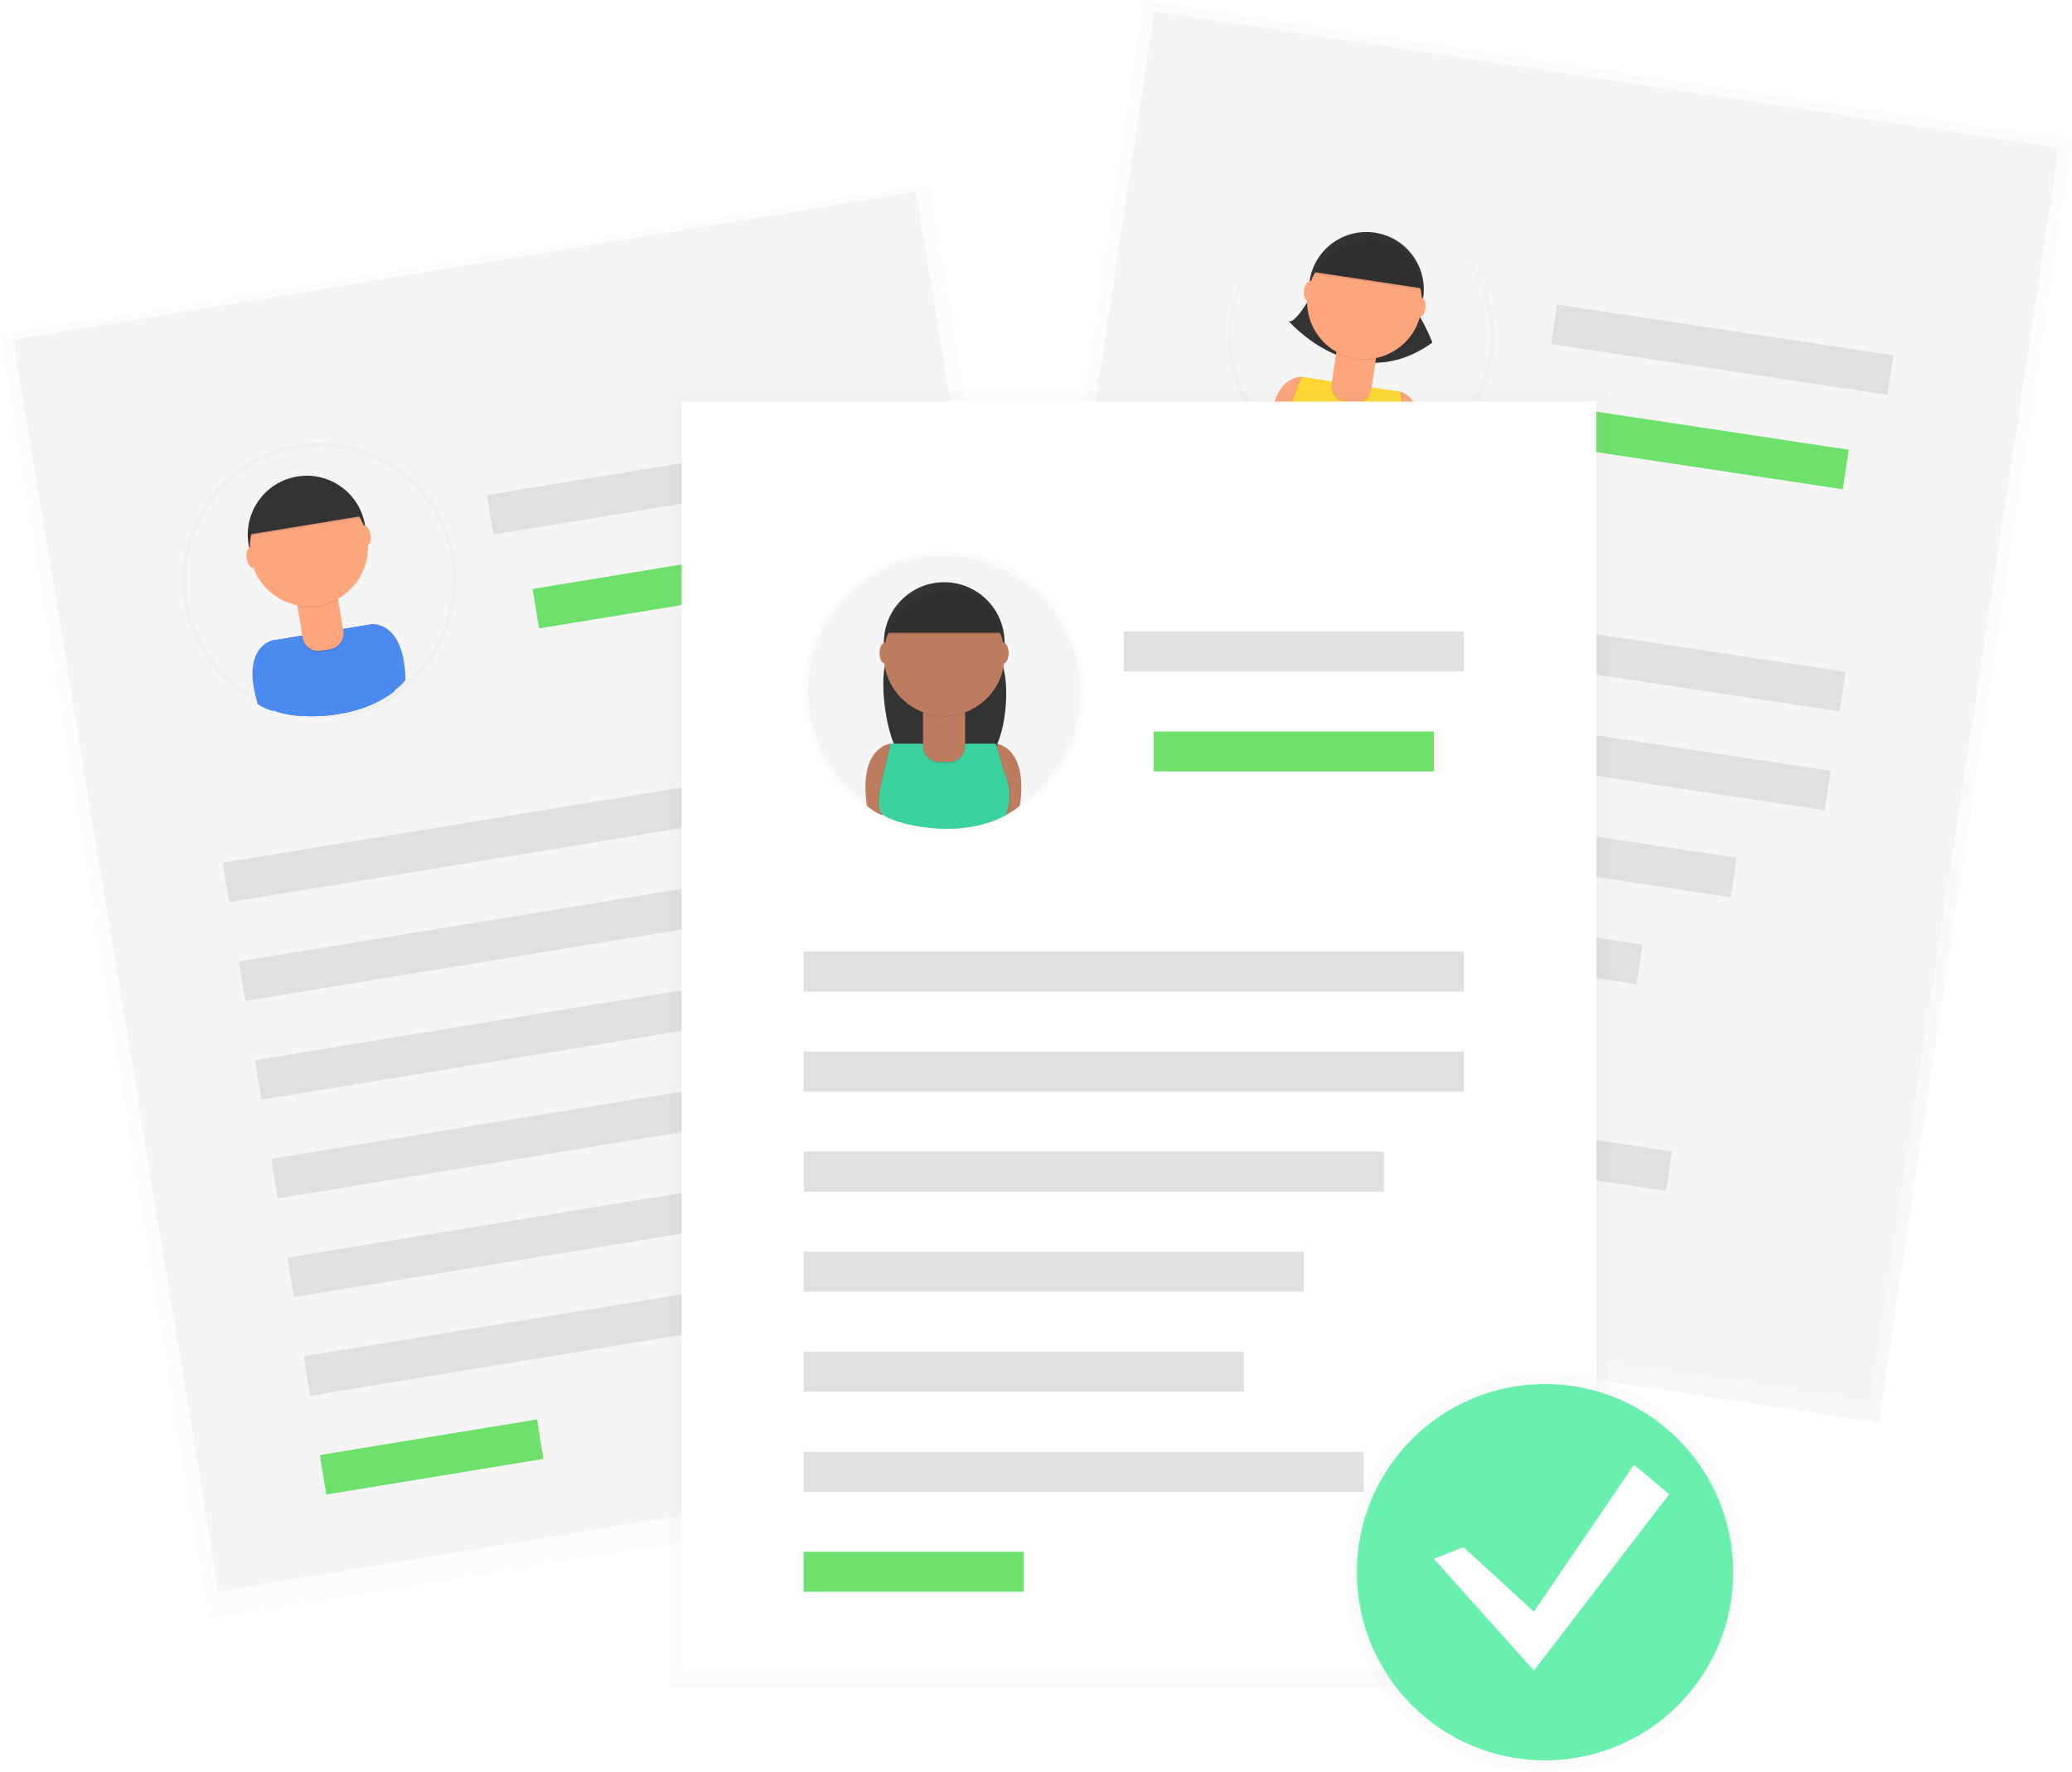 <svg width="304" height="260" viewBox="0 0 304 260" fill="none" xmlns="http://www.w3.org/2000/svg">
<g clip-path="url(#clip0)">
<g opacity="0.5">
<path opacity="0.5" d="M167.841 0.009L139.452 188.157L275.632 208.702L304.021 20.554L167.841 0.009Z" fill="url(#paint0_linear)"/>
</g>
<path d="M169.367 1.657L141.605 185.645L274.32 205.668L302.081 21.679L169.367 1.657Z" fill="#F5F5F5"/>
<path d="M270.785 98.565L174.999 84.113L174.123 89.919L269.909 104.37L270.785 98.565Z" fill="#E0E0E0"/>
<path d="M268.596 113.075L172.81 98.624L171.934 104.43L267.72 118.881L268.596 113.075Z" fill="#E0E0E0"/>
<path d="M277.79 52.124L228.445 44.679L227.569 50.485L276.914 57.93L277.79 52.124Z" fill="#E0E0E0"/>
<path d="M271.249 65.982L230.611 59.851L229.735 65.656L270.373 71.787L271.249 65.982Z" fill="#6EE06C"/>
<path d="M254.795 125.837L170.618 113.137L169.742 118.943L253.92 131.643L254.795 125.837Z" fill="#E0E0E0"/>
<path d="M240.992 138.598L168.427 127.65L167.551 133.456L240.116 144.404L240.992 138.598Z" fill="#E0E0E0"/>
<path d="M230.096 151.796L166.237 142.162L165.361 147.968L229.22 157.602L230.096 151.796Z" fill="#E0E0E0"/>
<path d="M245.32 168.936L164.048 156.675L163.172 162.48L244.444 174.742L245.32 168.936Z" fill="#E0E0E0"/>
<path d="M193.788 176.003L161.861 171.186L160.985 176.991L192.912 181.808L193.788 176.003Z" fill="#6EE06C"/>
<g opacity="0.5">
<path opacity="0.5" d="M219.093 52.665C219.597 49.32 219.226 45.902 218.017 42.743C216.809 39.584 214.803 36.792 212.194 34.638C209.586 32.485 206.465 31.043 203.134 30.453C199.804 29.863 196.377 30.146 193.188 31.273C189.999 32.401 187.156 34.334 184.936 36.886C182.716 39.438 181.194 42.521 180.52 45.835C179.845 49.15 180.039 52.582 181.084 55.799C182.13 59.016 183.99 61.907 186.484 64.192C186.484 64.22 186.484 64.251 186.484 64.279C187.024 64.984 187.699 65.575 188.469 66.017L188.507 65.933C189.296 66.848 192.929 68.669 197.32 69.319H197.417C200.198 69.743 203.289 69.705 206.157 68.669C206.157 68.669 206.188 68.621 206.24 68.53C206.961 68.315 207.642 67.985 208.257 67.553L208.319 67.338C211.169 65.948 213.639 63.886 215.516 61.33C217.392 58.774 218.62 55.8 219.093 52.665Z" fill="url(#paint1_linear)"/>
</g>
<path d="M218.424 51.864C219.99 41.485 212.846 31.802 202.467 30.237C192.088 28.671 182.405 35.815 180.839 46.193C179.273 56.572 186.417 66.254 196.796 67.82C207.175 69.386 216.858 62.242 218.424 51.864Z" fill="#F5F5F5"/>
<path d="M190.969 55.289C190.969 55.289 186.449 54.98 186.39 63.316C186.915 63.997 187.57 64.568 188.316 64.995L192.119 56.85L190.969 55.289Z" fill="#FDA57D"/>
<path d="M205.5 57.483C205.5 57.483 209.922 58.526 207.509 66.504C206.807 67.002 206.013 67.357 205.173 67.546L203.939 58.644L205.5 57.483Z" fill="#FDA57D"/>
<path d="M193.18 41.954C193.18 41.954 190.113 47.833 189.039 47.075C189.039 47.075 198.794 58.453 210.158 50.259C209.274 48.045 208.128 45.944 206.744 44.002L193.18 41.954Z" fill="#333333"/>
<path d="M208.803 43.721C209.497 39.122 206.33 34.83 201.73 34.136C197.13 33.442 192.839 36.608 192.145 41.208C191.451 45.808 194.617 50.099 199.217 50.794C203.817 51.487 208.109 48.321 208.803 43.721Z" fill="#333333"/>
<path opacity="0.1" d="M205.413 57.469L190.882 55.279L188.65 60.886C188.65 60.886 187.447 63.455 188.26 64.79C189.074 66.124 197.921 70.209 205.295 67.571C206.122 66.11 206.447 64.419 206.219 62.756C205.854 59.926 206.056 62.534 206.056 62.534L205.413 57.469Z" fill="#121212"/>
<path opacity="0.1" d="M205.608 57.5L191.076 55.31L188.848 60.914C188.848 60.914 187.645 63.483 188.459 64.817C189.272 66.152 198.12 70.237 205.493 67.599C206.32 66.138 206.645 64.447 206.418 62.784C206.053 59.954 206.254 62.561 206.254 62.561L205.608 57.5Z" fill="#121212"/>
<path d="M205.5 57.483L190.969 55.293L188.737 60.9C188.737 60.9 187.534 63.469 188.347 64.804C189.161 66.138 198.008 70.223 205.382 67.585C206.209 66.124 206.534 64.433 206.306 62.77C205.941 59.94 206.143 62.547 206.143 62.547L205.5 57.483Z" fill="#FDD835"/>
<path opacity="0.1" d="M196.149 51.158L201.962 52.035L201.17 57.28C201.078 57.893 200.745 58.445 200.246 58.813C199.747 59.182 199.121 59.337 198.508 59.244L197.318 59.065C196.705 58.972 196.153 58.64 195.785 58.14C195.416 57.641 195.261 57.016 195.354 56.402L196.145 51.157L196.149 51.158Z" fill="#121212"/>
<path d="M196.177 50.942L201.99 51.819L201.198 57.065C201.106 57.678 200.773 58.23 200.274 58.598C199.775 58.966 199.15 59.121 198.536 59.029L197.35 58.85C196.736 58.757 196.185 58.425 195.816 57.925C195.448 57.426 195.293 56.801 195.386 56.188L196.177 50.942Z" fill="#FDA57D"/>
<path opacity="0.1" d="M196.068 51.764C197.836 52.747 199.897 53.064 201.878 52.658L201.985 51.945L196.173 51.069L196.068 51.764Z" fill="#121212"/>
<path d="M208.53 45.528C209.224 40.928 206.058 36.637 201.458 35.943C196.858 35.249 192.566 38.415 191.872 43.015C191.178 47.615 194.344 51.906 198.944 52.6C203.544 53.294 207.836 50.128 208.53 45.528Z" fill="#FDA57D"/>
<path d="M192.696 39.9L208.583 42.295C208.583 42.295 208.194 35.69 202.128 35.179C196.061 34.668 192.696 39.9 192.696 39.9Z" fill="#333333"/>
<path d="M192.869 42.799C192.99 41.996 192.742 41.293 192.315 41.228C191.887 41.164 191.443 41.763 191.322 42.566C191.201 43.369 191.449 44.072 191.876 44.136C192.303 44.201 192.748 43.602 192.869 42.799Z" fill="#FDA57D"/>
<path d="M209.143 45.256C209.264 44.453 209.016 43.75 208.589 43.685C208.162 43.621 207.718 44.219 207.596 45.023C207.475 45.825 207.723 46.529 208.15 46.593C208.578 46.658 209.022 46.059 209.143 45.256Z" fill="#FDA57D"/>
<path opacity="0.1" d="M192.672 40.115L208.559 42.511C208.559 42.511 208.17 35.906 202.104 35.395C196.037 34.884 192.672 40.115 192.672 40.115Z" fill="#121212"/>
<g opacity="0.5">
<path opacity="0.5" d="M136.458 27.042L0.114 49.076L30.56 237.451L166.904 215.417L136.458 27.042Z" fill="url(#paint2_linear)"/>
</g>
<path d="M134.408 28.142L1.959 49.853L32.062 233.474L164.511 211.762L134.408 28.142Z" fill="#F5F5F5"/>
<path d="M128.268 110.906L32.674 126.577L33.624 132.371L129.218 116.7L128.268 110.906Z" fill="#E0E0E0"/>
<path d="M130.642 125.39L35.048 141.061L35.998 146.855L131.592 131.184L130.642 125.39Z" fill="#E0E0E0"/>
<path d="M120.673 64.56L71.427 72.633L72.377 78.427L121.623 70.354L120.673 64.56Z" fill="#E0E0E0"/>
<path d="M118.701 79.757L78.144 86.405L79.094 92.199L119.651 85.551L118.701 79.757Z" fill="#6EE06C"/>
<path d="M121.431 141.773L37.423 155.544L38.373 161.338L122.381 147.567L121.431 141.773Z" fill="#E0E0E0"/>
<path d="M112.217 158.153L39.797 170.024L40.747 175.818L113.167 163.947L112.217 158.153Z" fill="#E0E0E0"/>
<path d="M105.902 174.063L42.171 184.51L43.121 190.304L106.851 179.857L105.902 174.063Z" fill="#E0E0E0"/>
<path d="M125.656 185.694L44.546 198.991L45.496 204.784L126.606 191.488L125.656 185.694Z" fill="#E0E0E0"/>
<path d="M78.786 208.253L46.923 213.476L47.873 219.27L79.736 214.046L78.786 208.253Z" fill="#6EE06C"/>
<g opacity="0.5">
<path opacity="0.5" d="M66.761 81.851C66.198 78.42 64.756 75.193 62.576 72.484C60.396 69.775 57.551 67.677 54.32 66.393C51.088 65.11 47.579 64.685 44.134 65.159C40.69 65.634 37.426 66.993 34.663 69.102C31.899 71.212 29.728 74.001 28.362 77.199C26.995 80.396 26.48 83.893 26.866 87.349C27.253 90.804 28.527 94.101 30.565 96.918C32.603 99.735 35.336 101.977 38.498 103.424L38.525 103.511C39.277 104.027 40.123 104.388 41.014 104.575V104.481C42.075 105.128 46.205 105.764 50.707 105.013H50.804C53.658 104.551 56.669 103.536 59.147 101.617C59.147 101.617 59.147 101.561 59.182 101.457C59.819 101.019 60.382 100.482 60.847 99.865C60.847 99.786 60.847 99.709 60.847 99.635C63.202 97.373 64.971 94.572 66.001 91.474C67.031 88.375 67.292 85.073 66.761 81.851Z" fill="url(#paint3_linear)"/>
</g>
<path d="M50.049 104.382C60.697 102.636 67.914 92.59 66.168 81.942C64.423 71.295 54.376 64.078 43.728 65.824C33.08 67.569 25.863 77.616 27.608 88.263C29.354 98.911 39.401 106.127 50.049 104.382Z" fill="#F5F5F5"/>
<path d="M39.777 94.014C39.777 94.014 35.258 95.144 37.83 103.313C38.558 103.817 39.38 104.172 40.246 104.356L41.397 95.186L39.777 94.014Z" fill="#4D8AF0"/>
<path d="M54.684 91.57C54.684 91.57 59.339 91.192 59.495 99.764C58.964 100.466 58.298 101.057 57.538 101.502L53.519 93.18L54.684 91.57Z" fill="#4D8AF0"/>
<path d="M46.411 87.003C51.131 86.23 54.33 81.776 53.556 77.057C52.782 72.338 48.329 69.139 43.61 69.913C38.89 70.686 35.691 75.139 36.465 79.859C37.239 84.578 41.692 87.777 46.411 87.003Z" fill="#333333"/>
<path d="M54.597 91.584L39.69 94.018L39.276 100.209C39.276 100.209 38.929 103.105 40.128 104.151C41.327 105.197 51.294 106.403 57.653 101.481C58.001 99.791 57.784 98.034 57.037 96.479C55.786 93.826 56.804 96.312 56.804 96.312L54.597 91.584Z" fill="#4D8AF0"/>
<path d="M54.795 91.553L39.888 93.986L39.474 100.178C39.474 100.178 39.127 103.073 40.326 104.12C41.526 105.166 51.492 106.372 57.851 101.45C58.199 99.76 57.983 98.003 57.235 96.448C55.984 93.795 57.002 96.281 57.002 96.281L54.795 91.553Z" fill="#4D8AF0"/>
<path d="M54.684 91.57L39.777 94.004L39.363 100.205C39.363 100.205 39.016 103.101 40.215 104.147C41.414 105.194 51.381 106.4 57.739 101.478C58.087 99.788 57.871 98.031 57.124 96.475C55.873 93.823 56.891 96.308 56.891 96.308L54.684 91.57Z" fill="#4D8AF0"/>
<path opacity="0.1" d="M43.543 88.314L49.505 87.337L50.398 92.781C50.498 93.393 50.351 94.02 49.989 94.524C49.627 95.028 49.08 95.368 48.468 95.468L47.119 95.689C46.507 95.789 45.88 95.642 45.376 95.28C44.872 94.918 44.532 94.371 44.432 93.759L43.54 88.315L43.543 88.314Z" fill="#121212"/>
<path d="M43.508 88.093L49.47 87.116L50.362 92.56C50.463 93.172 50.316 93.799 49.954 94.303C49.592 94.807 49.044 95.147 48.432 95.247L47.084 95.468C46.471 95.569 45.844 95.421 45.34 95.059C44.837 94.698 44.497 94.15 44.397 93.538L43.504 88.094L43.508 88.093Z" fill="#FDA57D"/>
<path opacity="0.1" d="M43.653 88.953C45.692 89.357 47.809 89.016 49.618 87.993L49.497 87.26L43.535 88.24L43.653 88.953Z" fill="#121212"/>
<path d="M46.718 88.859C51.438 88.085 54.637 83.632 53.863 78.912C53.089 74.193 48.636 70.995 43.916 71.768C39.197 72.542 35.998 76.995 36.772 81.714C37.545 86.434 41.999 89.632 46.718 88.859Z" fill="#FDA57D"/>
<path opacity="0.1" d="M36.645 78.629L52.946 75.959C52.946 75.959 50.474 69.604 44.383 71.036C38.292 72.469 36.645 78.629 36.645 78.629Z" fill="#121212"/>
<path d="M36.606 78.409L52.921 75.736C52.921 75.736 50.449 69.382 44.359 70.814C38.268 72.246 36.606 78.409 36.606 78.409Z" fill="#333333"/>
<path d="M37.233 83.325C37.674 83.253 37.923 82.525 37.789 81.698C37.656 80.872 37.19 80.259 36.749 80.331C36.308 80.402 36.059 81.13 36.193 81.957C36.326 82.783 36.792 83.396 37.233 83.325Z" fill="#FDA57D"/>
<path d="M53.826 80.074C54.265 80.002 54.512 79.275 54.377 78.451C54.242 77.627 53.776 77.017 53.336 77.089C52.897 77.162 52.65 77.888 52.785 78.712C52.92 79.536 53.386 80.146 53.826 80.074Z" fill="#FDA57D"/>
<g opacity="0.5">
<path opacity="0.5" d="M235.974 57.521H98.253V247.798H235.974V57.521Z" fill="url(#paint4_linear)"/>
</g>
<path d="M234.222 58.922H100.005V244.993H234.222V58.922Z" fill="white"/>
<g opacity="0.5">
<path opacity="0.5" d="M117.93 101.495C117.93 97.94 118.851 94.445 120.602 91.352C122.354 88.258 124.877 85.67 127.925 83.841C130.974 82.011 134.444 81.002 137.998 80.911C141.552 80.82 145.069 81.651 148.207 83.323C151.345 84.994 153.997 87.45 155.904 90.45C157.811 93.451 158.909 96.894 159.091 100.444C159.273 103.995 158.532 107.532 156.942 110.711C155.351 113.891 152.964 116.604 150.013 118.588V118.678C149.341 119.323 148.547 119.829 147.677 120.166L147.649 120.075C146.686 120.903 142.626 122.227 137.961 122.213H137.86C134.905 122.213 131.7 121.692 128.877 120.166C128.877 120.166 128.852 120.11 128.814 120.009C128.099 119.673 127.443 119.224 126.871 118.678L126.84 118.445C124.091 116.554 121.844 114.023 120.292 111.07C118.74 108.117 117.929 104.831 117.93 101.495Z" fill="url(#paint5_linear)"/>
</g>
<path d="M138.52 121.469C149.552 121.469 158.496 112.527 158.496 101.495C158.496 90.464 149.552 81.521 138.52 81.521C127.488 81.521 118.545 90.464 118.545 101.495C118.545 112.527 127.488 121.469 138.52 121.469Z" fill="#F5F5F5"/>
<path d="M130.685 109.104C130.685 109.104 125.925 109.49 127.184 118.181C127.836 118.807 128.607 119.297 129.45 119.623L132.127 110.561L130.685 109.104Z" fill="#BE7C5E"/>
<path d="M146.13 109.104C146.13 109.104 150.889 109.49 149.631 118.181C148.978 118.807 148.208 119.297 147.364 119.623L144.698 110.533L146.13 109.104Z" fill="#BE7C5E"/>
<path d="M130.89 94.89C130.89 94.89 130.525 95.957 130.003 97.192C128.87 99.889 130.163 110.255 132.875 111.361C135.916 112.602 139.918 113.394 144.072 111.878C147.684 110.561 148.796 98.763 146.245 95.888C145.946 95.54 145.633 95.217 145.306 94.89H130.89Z" fill="#333333"/>
<path d="M138.534 103.129C143.424 103.129 147.389 99.165 147.389 94.275C147.389 89.385 143.424 85.421 138.534 85.421C133.644 85.421 129.68 89.385 129.68 94.275C129.68 99.165 133.644 103.129 138.534 103.129Z" fill="#333333"/>
<path opacity="0.1" d="M146.04 109.104H130.594L129.151 115.282C129.151 115.282 128.303 118.143 129.357 119.401C130.41 120.659 140.248 123.52 147.479 119.606C148.109 117.959 148.181 116.15 147.684 114.458C146.86 111.576 147.479 114.253 147.479 114.253L146.04 109.104Z" fill="#121212"/>
<path opacity="0.1" d="M146.245 109.104H130.792L129.35 115.282C129.35 115.282 128.501 118.143 129.555 119.401C130.608 120.659 140.446 123.52 147.677 119.606C148.307 117.959 148.379 116.15 147.882 114.458C147.058 111.576 147.677 114.253 147.677 114.253L146.245 109.104Z" fill="#121212"/>
<path d="M146.13 109.104H130.684L129.242 115.282C129.242 115.282 128.394 118.143 129.447 119.401C130.5 120.659 140.338 123.52 147.569 119.606C148.199 117.959 148.271 116.15 147.774 114.458C146.95 111.576 147.569 114.253 147.569 114.253L146.13 109.104Z" fill="#3AD29F"/>
<path opacity="0.1" d="M135.423 103.977H141.6V109.671C141.6 110.292 141.354 110.887 140.915 111.325C140.476 111.764 139.881 112.011 139.261 112.011H137.759C137.138 112.011 136.543 111.764 136.105 111.325C135.666 110.887 135.419 110.292 135.419 109.671V103.977H135.423Z" fill="#121212"/>
<path d="M135.423 103.748H141.6V109.442C141.6 110.062 141.354 110.657 140.915 111.096C140.476 111.535 139.881 111.781 139.261 111.781H137.759C137.138 111.781 136.543 111.535 136.105 111.096C135.666 110.657 135.419 110.062 135.419 109.442V103.748H135.423Z" fill="#BE7C5E"/>
<path opacity="0.1" d="M135.433 104.624C137.426 105.362 139.618 105.362 141.611 104.624V103.866H135.433V104.624Z" fill="#121212"/>
<path d="M138.534 105.051C143.424 105.051 147.389 101.087 147.389 96.197C147.389 91.307 143.424 87.343 138.534 87.343C133.644 87.343 129.68 91.307 129.68 96.197C129.68 101.087 133.644 105.051 138.534 105.051Z" fill="#BE7C5E"/>
<path d="M130.066 92.836H146.954C146.954 92.836 145.511 86.016 139.129 86.454C132.746 86.891 130.066 92.836 130.066 92.836Z" fill="#333333"/>
<path d="M129.864 97.365C130.319 97.365 130.688 96.674 130.688 95.822C130.688 94.969 130.319 94.278 129.864 94.278C129.409 94.278 129.04 94.969 129.04 95.822C129.04 96.674 129.409 97.365 129.864 97.365Z" fill="#BE7C5E"/>
<path d="M147.163 97.365C147.618 97.365 147.987 96.674 147.987 95.822C147.987 94.969 147.618 94.278 147.163 94.278C146.708 94.278 146.339 94.969 146.339 95.822C146.339 96.674 146.708 97.365 147.163 97.365Z" fill="#BE7C5E"/>
<path opacity="0.1" d="M130.066 93.062H146.954C146.954 93.062 145.511 86.241 139.129 86.679C132.746 87.117 130.066 93.062 130.066 93.062Z" fill="#121212"/>
<path d="M214.771 139.605H117.902V145.476H214.771V139.605Z" fill="#E0E0E0"/>
<path d="M214.771 154.281H117.902V160.153H214.771V154.281Z" fill="#E0E0E0"/>
<path d="M214.775 92.641H164.871V98.513H214.775V92.641Z" fill="#E0E0E0"/>
<path d="M210.37 107.318H169.272V113.189H210.37V107.318Z" fill="#6EE06C"/>
<path d="M203.032 168.958H117.902V174.829H203.032V168.958Z" fill="#E0E0E0"/>
<path d="M191.288 183.635H117.902V189.506H191.288V183.635Z" fill="#E0E0E0"/>
<path d="M182.483 198.315H117.902V204.186H182.483V198.315Z" fill="#E0E0E0"/>
<path d="M200.094 212.991H117.902V218.862H200.094V212.991Z" fill="#E0E0E0"/>
<path d="M150.191 227.668H117.902V233.539H150.191V227.668Z" fill="#6EE06C"/>
<g opacity="0.5">
<path opacity="0.5" d="M226.685 260.003C242.888 260.003 256.022 246.869 256.022 230.668C256.022 214.466 242.888 201.332 226.685 201.332C210.483 201.332 197.348 214.466 197.348 230.668C197.348 246.869 210.483 260.003 226.685 260.003Z" fill="url(#paint6_linear)"/>
</g>
<path d="M226.685 258.276C241.933 258.276 254.295 245.915 254.295 230.668C254.295 215.42 241.933 203.06 226.685 203.06C211.437 203.06 199.076 215.42 199.076 230.668C199.076 245.915 211.437 258.276 226.685 258.276Z" fill="#69F0AE"/>
<path d="M214.702 226.983L225.055 236.473L239.722 214.907L244.901 219.221L225.055 245.101L210.388 228.711L214.702 226.983Z" fill="white"/>
</g>
<defs>
<linearGradient id="paint0_linear" x1="207.542" y1="198.429" x2="235.928" y2="10.281" gradientUnits="userSpaceOnUse">
<stop stop-color="#808080" stop-opacity="0.25"/>
<stop offset="0.54" stop-color="#808080" stop-opacity="0.12"/>
<stop offset="1" stop-color="#808080" stop-opacity="0.1"/>
</linearGradient>
<linearGradient id="paint1_linear" x1="22962" y1="28821.2" x2="23626.9" y2="24414.3" gradientUnits="userSpaceOnUse">
<stop stop-color="#808080" stop-opacity="0.25"/>
<stop offset="0.54" stop-color="#808080" stop-opacity="0.12"/>
<stop offset="1" stop-color="#808080" stop-opacity="0.1"/>
</linearGradient>
<linearGradient id="paint2_linear" x1="76493.4" y1="62118.9" x2="59829.8" y2="-40992.1" gradientUnits="userSpaceOnUse">
<stop stop-color="#808080" stop-opacity="0.25"/>
<stop offset="0.54" stop-color="#808080" stop-opacity="0.12"/>
<stop offset="1" stop-color="#808080" stop-opacity="0.1"/>
</linearGradient>
<linearGradient id="paint3_linear" x1="15781.2" y1="-1554.23" x2="15021.8" y2="-6186.41" gradientUnits="userSpaceOnUse">
<stop stop-color="#808080" stop-opacity="0.25"/>
<stop offset="0.54" stop-color="#808080" stop-opacity="0.12"/>
<stop offset="1" stop-color="#808080" stop-opacity="0.1"/>
</linearGradient>
<linearGradient id="paint4_linear" x1="66302" y1="135695" x2="66302" y2="31542.7" gradientUnits="userSpaceOnUse">
<stop stop-color="#808080" stop-opacity="0.25"/>
<stop offset="0.54" stop-color="#808080" stop-opacity="0.12"/>
<stop offset="1" stop-color="#808080" stop-opacity="0.1"/>
</linearGradient>
<linearGradient id="paint5_linear" x1="20924.2" y1="17744.8" x2="20924.2" y2="12835.1" gradientUnits="userSpaceOnUse">
<stop stop-color="#808080" stop-opacity="0.25"/>
<stop offset="0.54" stop-color="#808080" stop-opacity="0.12"/>
<stop offset="1" stop-color="#808080" stop-opacity="0.1"/>
</linearGradient>
<linearGradient id="paint6_linear" x1="38457.3" y1="44084.2" x2="38457.3" y2="34182.2" gradientUnits="userSpaceOnUse">
<stop stop-color="#808080" stop-opacity="0.25"/>
<stop offset="0.54" stop-color="#808080" stop-opacity="0.12"/>
<stop offset="1" stop-color="#808080" stop-opacity="0.1"/>
</linearGradient>
<clipPath id="clip0">
<rect width="304" height="260" fill="white"/>
</clipPath>
</defs>
</svg>
